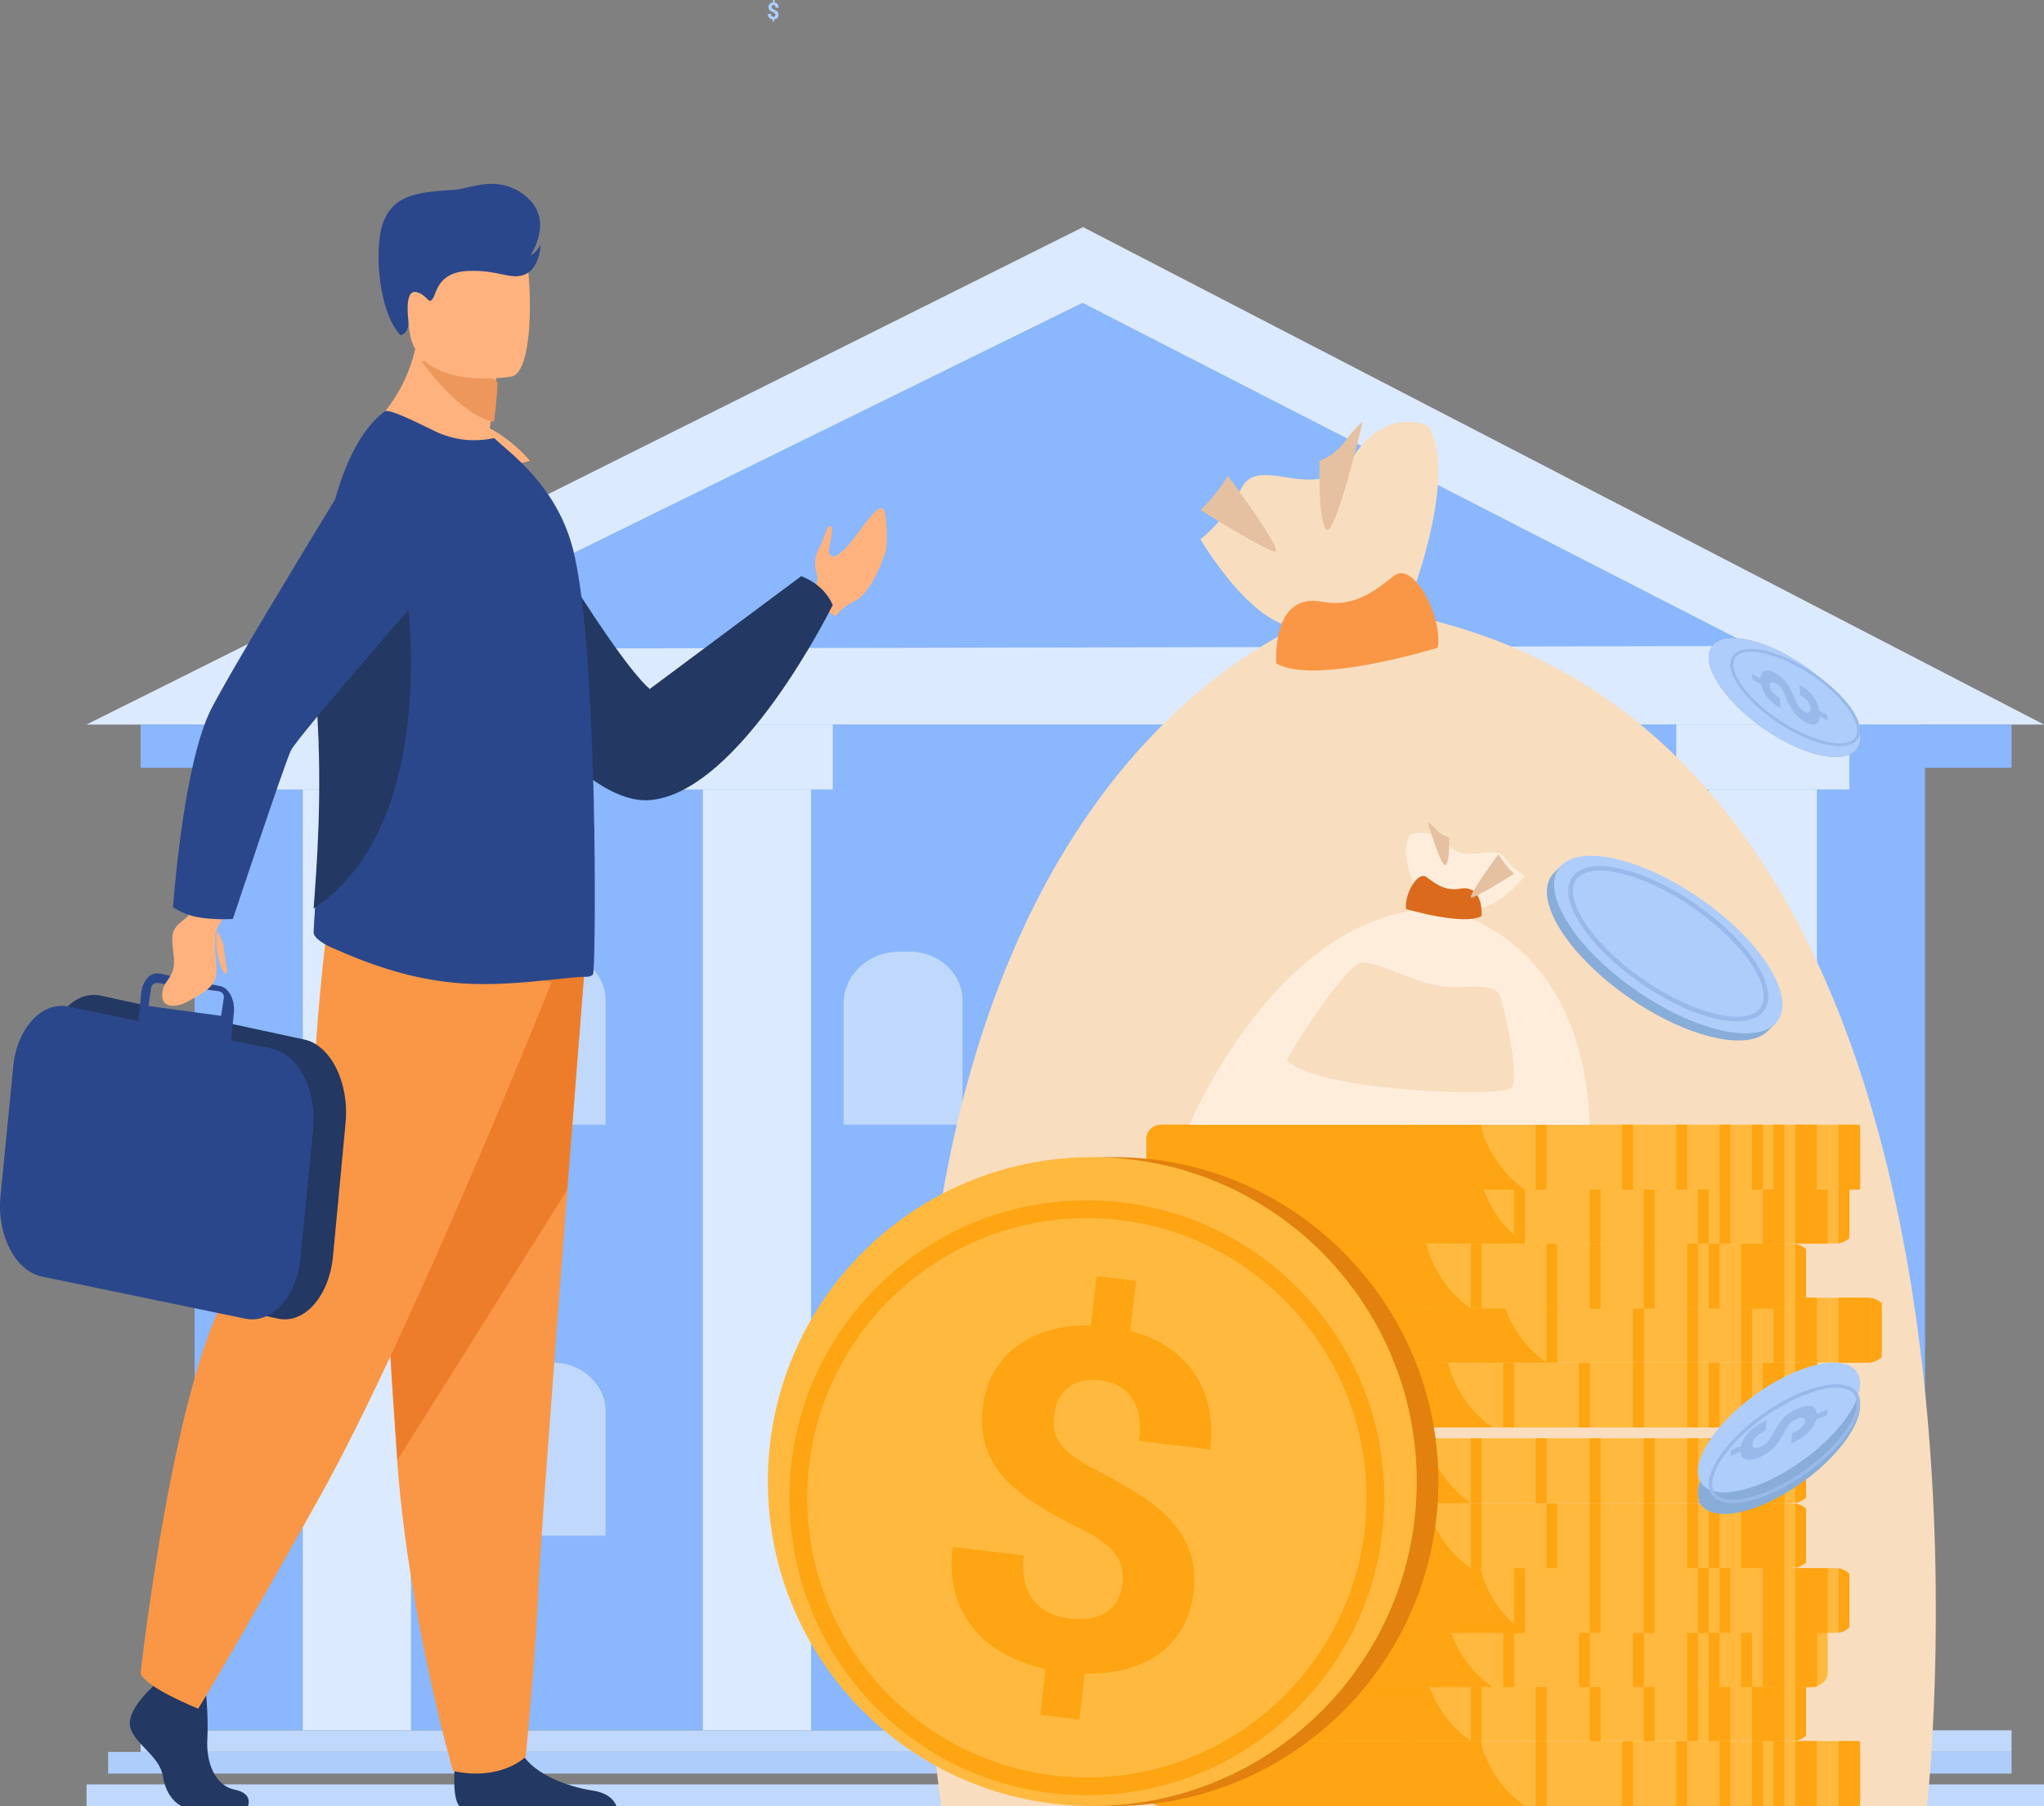 <?xml version="1.0" encoding="UTF-8"?>
<svg width="189px" height="167px" viewBox="0 0 189 167" version="1.1" xmlns="http://www.w3.org/2000/svg" xmlns:xlink="http://www.w3.org/1999/xlink">
    <rect x="0" y="0" width="189" height="167" fill="#808080" stroke="none"/>
    <title>ic_income</title>
    <g id="Screens" stroke="none" stroke-width="1" fill="none" fill-rule="evenodd">
        <g id="Rent-7" transform="translate(-866, -160)">
            <g id="Group-3" transform="translate(240, 120)">
                <g id="Group-10" transform="translate(307, 0)">
                    <g id="Group" transform="translate(318.295, 40)">
                        <polygon id="Fill-19" fill="#C0D8FB" points="13.705 162 186.705 162 186.705 160 13.705 160"></polygon>
                        <polygon id="Fill-20" fill="#AFCDFB" points="10.705 164 186.705 164 186.705 162 10.705 162"></polygon>
                        <polygon id="Fill-21" fill="#C0D8FB" points="8.705 167 189.705 167 189.705 165 8.705 165"></polygon>
                        <polygon id="Fill-22" fill="#8AB7FD" points="18.705 160 178.705 160 178.705 64 18.705 64"></polygon>
                        <polyline id="Fill-23" fill="#DCEAFF" points="189.705 67 8.705 67 100.851 21 189.705 67"></polyline>
                        <polyline id="Fill-24" fill="#8AB7FD" points="35.705 60 162.705 59.738 100.8 28 35.705 60"></polyline>
                        <polygon id="Fill-25" fill="#8AB7FD" points="13.705 71 186.705 71 186.705 67 13.705 67"></polygon>
                        <polygon id="Fill-26" fill="#DCEAFF" points="25.705 73 41.705 73 41.705 67 25.705 67"></polygon>
                        <polygon id="Fill-27" fill="#DCEAFF" points="28.705 160 38.705 160 38.705 73 28.705 73"></polygon>
                        <polygon id="Fill-28" fill="#DCEAFF" points="61.705 73 77.705 73 77.705 67 61.705 67"></polygon>
                        <polygon id="Fill-29" fill="#DCEAFF" points="65.705 160 75.705 160 75.705 73 65.705 73"></polygon>
                        <polygon id="Fill-30" fill="#DCEAFF" points="120.705 73 136.705 73 136.705 67 120.705 67"></polygon>
                        <polygon id="Fill-31" fill="#DCEAFF" points="123.705 160 133.705 160 133.705 73 123.705 73"></polygon>
                        <polygon id="Fill-32" fill="#DCEAFF" points="155.705 73 171.705 73 171.705 67 155.705 67"></polygon>
                        <polygon id="Fill-33" fill="#DCEAFF" points="158.705 160 168.705 160 168.705 73 158.705 73"></polygon>
                        <path d="M109.705,160 L85.705,160 L85.705,134.114 C85.705,127.976 90.745,123 96.962,123 L99.098,123 C104.956,123 109.705,127.688 109.705,133.471 L109.705,160" id="Fill-35" fill="#C0D8FB"></path>
                        <path d="M89.705,104 L78.705,104 L78.705,92.807 C78.705,90.152 81.015,88 83.865,88 L84.843,88 C87.528,88 89.705,90.027 89.705,92.529 L89.705,104" id="Fill-36" fill="#C0D8FB"></path>
                        <path d="M56.705,104 L45.705,104 L45.705,92.807 C45.705,90.152 48.015,88 50.865,88 L51.843,88 C54.528,88 56.705,90.027 56.705,92.529 L56.705,104" id="Fill-37" fill="#C0D8FB"></path>
                        <path d="M56.705,142 L45.705,142 L45.705,130.806 C45.705,128.152 48.015,126 50.865,126 L51.843,126 C54.528,126 56.705,128.027 56.705,130.529 L56.705,142" id="Fill-38" fill="#C0D8FB"></path>
                        <path d="M151.705,104 L140.705,104 L140.705,92.807 C140.705,90.152 143.014,88 145.864,88 L146.843,88 C149.529,88 151.705,90.027 151.705,92.529 L151.705,104" id="Fill-39" fill="#C0D8FB"></path>
                        <path d="M151.705,142 L140.705,142 L140.705,130.806 C140.705,128.152 143.014,126 145.864,126 L146.843,126 C149.529,126 151.705,128.027 151.705,130.529 L151.705,142" id="Fill-40" fill="#C0D8FB"></path>
                        <path d="M117.705,104 L106.705,104 L106.705,92.807 C106.705,90.152 109.015,88 111.865,88 L112.843,88 C115.529,88 117.705,90.027 117.705,92.529 L117.705,104" id="Fill-41" fill="#C0D8FB"></path>
                        <path d="M111.705,49.863 C111.705,49.863 116.388,57.886 120.681,57.998 C124.975,58.108 131.507,54.278 131.507,54.278 C131.507,54.278 135.449,43.587 132.775,39.404 C132.775,39.404 130.093,37.972 127.29,40.501 C126.809,40.938 126.32,41.486 125.839,42.193 C125.158,43.188 124.394,43.755 123.585,44.052 C120.521,45.186 116.885,42.518 115.525,45.093 C114.73,46.59 113.867,47.714 113.156,48.505 C112.316,49.417 111.705,49.863 111.705,49.863" id="Fill-230" fill="#F9DDBF"></path>
                        <path d="M178.888,167 C178.888,167 190.571,63.284 125.576,56 C125.576,56 75.141,68.151 87.719,167 L178.888,167" id="Fill-231" fill="#F9DDBF"></path>
                        <path d="M133.649,59.894 C133.649,59.894 122.241,63.42 118.722,61.347 C118.722,61.347 118.191,54.717 122.994,55.646 C126.282,56.283 128.424,54.086 129.684,53.194 C131.466,51.934 134.122,57.119 133.649,59.894" id="Fill-232" fill="#F99746"></path>
                        <path d="M123.362,48.966 C124.183,49.674 126.705,39 126.705,39 C126.187,39.443 125.661,40 125.144,40.716 C124.412,41.725 123.591,42.3 122.721,42.602 C122.713,42.913 122.564,48.279 123.362,48.966" id="Fill-233" fill="#E5C1A1"></path>
                        <path d="M111.705,47.16 C111.885,47.272 117.814,51 118.617,51 C119.436,51 114.247,44 114.247,44 C113.394,45.386 112.467,46.428 111.705,47.16" id="Fill-234" fill="#E5C1A1"></path>
                        <path d="M172.705,162.305 L172.705,165.693 C172.705,165.963 172.609,166.213 172.445,166.422 C172.271,166.642 172.022,166.814 171.73,166.912 C171.64,166.942 171.547,166.965 171.451,166.979 C171.363,166.992 171.274,167 171.182,167 L108.228,167 C107.416,167 106.748,166.448 106.707,165.761 C106.706,165.738 106.705,165.716 106.705,165.693 L106.705,162.305 C106.705,162.283 106.706,162.26 106.707,162.238 C106.748,161.551 107.416,161 108.228,161 L171.182,161 C171.274,161 171.363,161.006 171.451,161.021 C171.547,161.035 171.64,161.058 171.73,161.087 C172.022,161.185 172.271,161.356 172.445,161.576 C172.609,161.785 172.705,162.036 172.705,162.305" id="Fill-235" fill="#FFB93E"></path>
                        <path d="M141.705,167 L108.061,167 C107.339,167 106.743,166.448 106.707,165.761 C106.706,165.738 106.705,165.716 106.705,165.693 L106.705,162.305 C106.705,162.283 106.706,162.26 106.707,162.238 C106.743,161.551 107.339,161 108.061,161 L137.573,161 C138.045,162.766 139.143,165.208 141.705,167" id="Fill-236" fill="#FFA412"></path>
                        <polygon id="Fill-237" fill="#FFA412" points="164.705 167 165.705 167 165.705 161 164.705 161"></polygon>
                        <polygon id="Fill-238" fill="#FFA412" points="162.705 167 163.705 167 163.705 161 162.705 161"></polygon>
                        <polygon id="Fill-239" fill="#FFA412" points="159.705 167 160.705 167 160.705 161 159.705 161"></polygon>
                        <polygon id="Fill-240" fill="#FFA412" points="155.705 167 156.705 167 156.705 161 155.705 161"></polygon>
                        <polygon id="Fill-241" fill="#FFA412" points="150.705 167 151.705 167 151.705 161 150.705 161"></polygon>
                        <polygon id="Fill-242" fill="#FFA412" points="142.705 167 143.705 167 143.705 161 142.705 161"></polygon>
                        <polygon id="Fill-243" fill="#FFA412" points="136.705 167 137.705 167 137.705 161 136.705 161"></polygon>
                        <polygon id="Fill-244" fill="#FFA412" points="130.705 167 131.705 167 131.705 161 130.705 161"></polygon>
                        <polygon id="Fill-245" fill="#FFA412" points="166.705 167 167.705 167 167.705 161 166.705 161"></polygon>
                        <polygon id="Fill-246" fill="#FFA412" points="167.705 167 168.705 167 168.705 161 167.705 161"></polygon>
                        <polygon id="Fill-247" fill="#FFA412" points="170.705 167 171.705 167 171.705 161 170.705 161"></polygon>
                        <path d="M172.705,161.021 L172.705,166.979 C172.582,166.992 172.456,167 172.329,167 L171.705,167 L171.705,161 L172.329,161 C172.456,161 172.582,161.006 172.705,161.021" id="Fill-248" fill="#FFA412"></path>
                        <path d="M172.705,161.504 L172.705,166.496 C172.461,166.722 172.114,166.899 171.705,167 L171.705,161 C172.114,161.101 172.461,161.278 172.705,161.504" id="Fill-249" fill="#FFA412"></path>
                        <path d="M167.705,156.305 L167.705,159.693 C167.705,159.963 167.609,160.213 167.444,160.422 C167.269,160.642 167.021,160.814 166.728,160.912 C166.639,160.942 166.546,160.965 166.45,160.979 C166.362,160.992 166.272,161 166.181,161 L103.228,161 C102.416,161 101.748,160.448 101.707,159.761 C101.706,159.738 101.705,159.716 101.705,159.693 L101.705,156.305 C101.705,156.283 101.706,156.26 101.707,156.238 C101.748,155.551 102.416,155 103.228,155 L166.181,155 C166.222,155 166.263,155 166.302,155.003 C166.318,155.005 166.337,155.006 166.352,155.008 C166.371,155.01 166.39,155.011 166.409,155.014 L166.45,155.021 C166.546,155.035 166.639,155.058 166.728,155.087 L166.767,155.101 L166.807,155.116 C166.832,155.125 166.859,155.136 166.884,155.148 C166.898,155.154 166.912,155.161 166.926,155.169 L166.966,155.188 C166.991,155.201 167.014,155.214 167.038,155.226 C167.065,155.242 167.09,155.258 167.115,155.276 C167.135,155.289 167.156,155.303 167.175,155.318 L167.178,155.321 L167.217,155.35 C167.255,155.381 167.293,155.414 167.327,155.448 L167.357,155.478 L167.387,155.509 C167.406,155.531 167.425,155.554 167.444,155.576 C167.609,155.785 167.705,156.036 167.705,156.305" id="Fill-250" fill="#FFB93E"></path>
                        <path d="M136.705,161 L103.061,161 C102.338,161 101.744,160.448 101.707,159.761 C101.706,159.738 101.705,159.716 101.705,159.693 L101.705,156.305 C101.705,156.283 101.706,156.26 101.707,156.238 C101.744,155.551 102.338,155 103.061,155 L132.573,155 C132.587,155.048 132.599,155.098 132.613,155.148 C133.106,156.899 134.214,159.258 136.705,161" id="Fill-251" fill="#FFA412"></path>
                        <polygon id="Fill-252" fill="#FFA412" points="158.705 161 159.705 161 159.705 155 158.705 155"></polygon>
                        <polygon id="Fill-253" fill="#FFA412" points="156.705 161 157.705 161 157.705 155 156.705 155"></polygon>
                        <polygon id="Fill-254" fill="#FFA412" points="152.705 161 153.705 161 153.705 155 152.705 155"></polygon>
                        <polygon id="Fill-255" fill="#FFA412" points="147.705 161 148.705 161 148.705 155 147.705 155"></polygon>
                        <polygon id="Fill-256" fill="#FFA412" points="142.705 161 143.705 161 143.705 155 142.705 155"></polygon>
                        <polygon id="Fill-257" fill="#FFA412" points="136.705 161 137.705 161 137.705 155 136.705 155"></polygon>
                        <polygon id="Fill-258" fill="#FFA412" points="130.705 161 131.705 161 131.705 155 130.705 155"></polygon>
                        <polygon id="Fill-259" fill="#FFA412" points="123.705 161 124.705 161 124.705 155 123.705 155"></polygon>
                        <polygon id="Fill-260" fill="#FFA412" points="159.705 161 160.705 161 160.705 155 159.705 155"></polygon>
                        <polygon id="Fill-261" fill="#FFA412" points="162.705 161 163.705 161 163.705 155 162.705 155"></polygon>
                        <polygon id="Fill-262" fill="#FFA412" points="163.705 161 164.705 161 164.705 155 163.705 155"></polygon>
                        <path d="M165.705,155.021 L165.705,160.979 C165.582,160.994 165.456,161 165.329,161 L164.705,161 L164.705,155 L165.329,155 C165.456,155 165.582,155.008 165.705,155.021" id="Fill-263" fill="#FFA412"></path>
                        <path d="M167.705,155.504 L167.705,160.496 C167.461,160.722 167.114,160.899 166.705,161 L166.705,155 C167.114,155.101 167.461,155.278 167.705,155.504" id="Fill-264" fill="#FFA412"></path>
                        <path d="M169.705,151.305 L169.705,154.693 C169.705,154.964 169.609,155.215 169.444,155.424 C169.271,155.642 169.021,155.815 168.728,155.912 C168.64,155.942 168.546,155.965 168.45,155.979 C168.362,155.992 168.274,156 168.181,156 L105.228,156 C104.975,156 104.736,155.945 104.526,155.852 C104.08,155.652 103.762,155.268 103.711,154.82 C103.709,154.801 103.707,154.78 103.706,154.761 C103.706,154.738 103.705,154.716 103.705,154.693 L103.705,151.305 C103.705,151.283 103.706,151.26 103.706,151.238 C103.748,150.551 104.416,150 105.228,150 L168.181,150 C168.274,150 168.362,150.006 168.45,150.021 C168.546,150.035 168.64,150.058 168.728,150.088 C169.021,150.185 169.271,150.356 169.444,150.576 C169.609,150.785 169.705,151.036 169.705,151.305" id="Fill-265" fill="#FFB93E"></path>
                        <path d="M138.705,156 L105.061,156 C104.836,156 104.623,155.945 104.436,155.852 C104.039,155.652 103.756,155.268 103.711,154.82 C103.709,154.801 103.707,154.78 103.706,154.761 C103.706,154.738 103.705,154.716 103.705,154.693 L103.705,151.305 C103.705,151.283 103.706,151.26 103.706,151.238 C103.743,150.551 104.339,150 105.061,150 L134.574,150 C135.032,151.718 136.083,154.077 138.499,155.852 C138.567,155.902 138.636,155.95 138.705,156" id="Fill-266" fill="#FFA412"></path>
                        <polygon id="Fill-267" fill="#FFA412" points="161.705 156 162.705 156 162.705 150 161.705 150"></polygon>
                        <polygon id="Fill-268" fill="#FFA412" points="158.705 156 159.705 156 159.705 150 158.705 150"></polygon>
                        <polygon id="Fill-269" fill="#FFA412" points="156.705 156 157.705 156 157.705 150 156.705 150"></polygon>
                        <polygon id="Fill-270" fill="#FFA412" points="151.705 156 152.705 156 152.705 150 151.705 150"></polygon>
                        <polygon id="Fill-271" fill="#FFA412" points="146.705 156 147.705 156 147.705 150 146.705 150"></polygon>
                        <polygon id="Fill-272" fill="#FFA412" points="139.705 156 140.705 156 140.705 150 139.705 150"></polygon>
                        <polygon id="Fill-273" fill="#FFA412" points="132.705 156 133.705 156 133.705 150 132.705 150"></polygon>
                        <polygon id="Fill-274" fill="#FFA412" points="126.705 156 127.705 156 127.705 150 126.705 150"></polygon>
                        <polygon id="Fill-275" fill="#FFA412" points="163.705 156 164.705 156 164.705 150 163.705 150"></polygon>
                        <polygon id="Fill-276" fill="#FFA412" points="164.705 156 165.705 156 165.705 150 164.705 150"></polygon>
                        <polygon id="Fill-277" fill="#FFA412" points="166.705 156 167.705 156 167.705 150 166.705 150"></polygon>
                        <path d="M168.705,150.021 L168.705,155.979 C168.582,155.992 168.459,156 168.329,156 L167.705,156 L167.705,150 L168.329,150 C168.459,150 168.582,150.006 168.705,150.021" id="Fill-278" fill="#FFA412"></path>
                        <path d="M168.705,150.504 L168.705,155.496 C168.463,155.722 168.114,155.901 167.705,156 L167.705,150 C168.114,150.101 168.463,150.278 168.705,150.504" id="Fill-279" fill="#FFA412"></path>
                        <path d="M171.705,146.305 L171.705,149.693 C171.705,149.964 171.609,150.215 171.444,150.424 C171.269,150.642 171.021,150.815 170.728,150.912 C170.639,150.942 170.546,150.965 170.45,150.979 C170.362,150.992 170.274,151 170.181,151 L107.228,151 C106.416,151 105.748,150.448 105.707,149.761 C105.706,149.738 105.705,149.716 105.705,149.693 L105.705,146.305 C105.705,146.283 105.706,146.26 105.707,146.238 C105.744,145.602 106.32,145.083 107.048,145.01 C107.107,145.003 107.166,145 107.228,145 L170.181,145 C170.274,145 170.362,145.006 170.45,145.021 C170.546,145.035 170.639,145.058 170.728,145.088 C171.021,145.185 171.269,145.356 171.444,145.576 C171.609,145.785 171.705,146.036 171.705,146.305" id="Fill-280" fill="#FFB93E"></path>
                        <path d="M141.705,151 L108.061,151 C107.339,151 106.743,150.448 106.707,149.761 C106.706,149.738 106.705,149.716 106.705,149.693 L106.705,146.305 C106.705,146.283 106.706,146.26 106.707,146.238 C106.74,145.604 107.252,145.083 107.901,145.01 C107.953,145.003 108.007,145 108.061,145 L137.574,145 L137.576,145.01 C138.049,146.774 139.148,149.211 141.705,151" id="Fill-281" fill="#FFA412"></path>
                        <polygon id="Fill-282" fill="#FFA412" points="163.705 151 164.705 151 164.705 145 163.705 145"></polygon>
                        <polygon id="Fill-283" fill="#FFA412" points="159.705 151 160.705 151 160.705 145 159.705 145"></polygon>
                        <polygon id="Fill-284" fill="#FFA412" points="157.705 151 158.705 151 158.705 145 157.705 145"></polygon>
                        <polygon id="Fill-285" fill="#FFA412" points="152.705 151 153.705 151 153.705 145 152.705 145"></polygon>
                        <polygon id="Fill-286" fill="#FFA412" points="147.705 151 148.705 151 148.705 145 147.705 145"></polygon>
                        <polygon id="Fill-287" fill="#FFA412" points="140.705 151 141.705 151 141.705 145 140.705 145"></polygon>
                        <polygon id="Fill-288" fill="#FFA412" points="135.705 151 136.705 151 136.705 145 135.705 145"></polygon>
                        <polygon id="Fill-289" fill="#FFA412" points="128.705 151 129.705 151 129.705 145 128.705 145"></polygon>
                        <polygon id="Fill-290" fill="#FFA412" points="164.705 151 165.705 151 165.705 145 164.705 145"></polygon>
                        <polygon id="Fill-291" fill="#FFA412" points="166.705 151 167.705 151 167.705 145 166.705 145"></polygon>
                        <polygon id="Fill-292" fill="#FFA412" points="167.705 151 168.705 151 168.705 145 167.705 145"></polygon>
                        <path d="M169.705,145.021 L169.705,150.979 C169.582,150.994 169.459,151 169.329,151 L168.705,151 L168.705,145 L169.329,145 C169.459,145 169.582,145.006 169.705,145.021" id="Fill-293" fill="#FFA412"></path>
                        <path d="M171.705,145.504 L171.705,150.496 C171.461,150.722 171.114,150.899 170.705,151 L170.705,145 C171.114,145.101 171.461,145.278 171.705,145.504" id="Fill-294" fill="#FFA412"></path>
                        <path d="M167.705,140.305 L167.705,143.693 C167.705,143.963 167.609,144.213 167.444,144.422 C167.269,144.642 167.021,144.814 166.728,144.912 C166.639,144.942 166.546,144.965 166.45,144.979 C166.42,144.982 166.39,144.987 166.362,144.99 C166.346,144.992 166.329,144.994 166.311,144.994 C166.296,144.995 166.278,144.997 166.263,144.997 C166.234,144.998 166.208,145 166.181,145 L103.228,145 C102.416,145 101.748,144.448 101.707,143.761 C101.706,143.738 101.705,143.716 101.705,143.693 L101.705,140.305 C101.705,140.283 101.706,140.26 101.707,140.238 C101.707,140.219 101.709,140.201 101.711,140.183 C101.771,139.629 102.239,139.173 102.853,139.04 C102.868,139.035 102.883,139.034 102.899,139.031 C103.005,139.01 103.115,139 103.228,139 L166.181,139 C166.228,139 166.274,139.002 166.318,139.005 C166.338,139.006 166.359,139.008 166.377,139.01 L166.379,139.01 C166.403,139.013 166.426,139.016 166.45,139.021 C166.546,139.035 166.639,139.058 166.728,139.087 C167.021,139.185 167.269,139.356 167.444,139.576 C167.609,139.785 167.705,140.036 167.705,140.305" id="Fill-295" fill="#FFB93E"></path>
                        <path d="M136.705,145 L103.061,145 C102.339,145 101.743,144.448 101.707,143.761 C101.706,143.738 101.705,143.716 101.705,143.693 L101.705,140.305 C101.705,140.283 101.706,140.26 101.707,140.238 C101.707,140.219 101.709,140.201 101.711,140.183 C101.765,139.618 102.2,139.154 102.763,139.032 C102.782,139.027 102.802,139.022 102.821,139.021 C102.899,139.006 102.979,139 103.061,139 L132.574,139 L132.585,139.042 C133.062,140.801 134.16,143.215 136.692,144.99 L136.705,145" id="Fill-296" fill="#FFA412"></path>
                        <polygon id="Fill-297" fill="#FFA412" points="158.705 145 159.705 145 159.705 139 158.705 139"></polygon>
                        <polygon id="Fill-298" fill="#FFA412" points="156.705 145 157.705 145 157.705 139 156.705 139"></polygon>
                        <polygon id="Fill-299" fill="#FFA412" points="152.705 145 153.705 145 153.705 139 152.705 139"></polygon>
                        <polygon id="Fill-300" fill="#FFA412" points="147.705 145 148.705 145 148.705 139 147.705 139"></polygon>
                        <polygon id="Fill-301" fill="#FFA412" points="143.705 145 144.705 145 144.705 139 143.705 139"></polygon>
                        <polygon id="Fill-302" fill="#FFA412" points="136.705 145 137.705 145 137.705 139 136.705 139"></polygon>
                        <polygon id="Fill-303" fill="#FFA412" points="130.705 145 131.705 145 131.705 139 130.705 139"></polygon>
                        <polygon id="Fill-304" fill="#FFA412" points="123.705 145 124.705 145 124.705 139 123.705 139"></polygon>
                        <polygon id="Fill-305" fill="#FFA412" points="161.705 145 162.705 145 162.705 139 161.705 139"></polygon>
                        <polygon id="Fill-306" fill="#FFA412" points="162.705 145 163.705 145 163.705 139 162.705 139"></polygon>
                        <polygon id="Fill-307" fill="#FFA412" points="163.705 145 164.705 145 164.705 139 163.705 139"></polygon>
                        <path d="M165.705,139.021 L165.705,144.979 C165.582,144.994 165.459,145 165.329,145 L164.705,145 L164.705,139 L165.329,139 C165.459,139 165.582,139.008 165.705,139.021" id="Fill-308" fill="#FFA412"></path>
                        <path d="M167.705,139.504 L167.705,144.496 C167.461,144.722 167.114,144.899 166.705,145 L166.705,139 C167.114,139.101 167.461,139.278 167.705,139.504" id="Fill-309" fill="#FFA412"></path>
                        <path d="M167.705,134.305 L167.705,137.695 C167.705,137.964 167.609,138.215 167.444,138.424 C167.269,138.644 167.021,138.815 166.728,138.912 C166.659,138.936 166.585,138.955 166.511,138.968 L166.51,138.968 C166.489,138.973 166.47,138.976 166.45,138.979 C166.362,138.994 166.272,139 166.181,139 L103.228,139 C103.162,139 103.095,138.997 103.031,138.989 C103.006,138.986 102.981,138.982 102.956,138.979 C102.272,138.872 101.743,138.371 101.707,137.762 C101.706,137.74 101.705,137.717 101.705,137.695 L101.705,134.305 C101.705,134.283 101.706,134.262 101.707,134.239 C101.748,133.552 102.416,133 103.228,133 L166.181,133 C166.222,133 166.263,133.002 166.302,133.005 C166.318,133.006 166.337,133.008 166.352,133.008 C166.371,133.01 166.39,133.013 166.409,133.016 L166.45,133.021 C166.546,133.035 166.639,133.058 166.728,133.088 L166.767,133.101 L166.807,133.116 C166.832,133.127 166.859,133.138 166.884,133.148 C166.911,133.161 166.939,133.173 166.966,133.188 C166.991,133.201 167.014,133.214 167.038,133.228 C167.065,133.244 167.09,133.26 167.115,133.278 C167.135,133.291 167.156,133.303 167.175,133.318 L167.178,133.321 L167.217,133.352 C167.255,133.381 167.293,133.414 167.327,133.448 L167.357,133.478 L167.387,133.511 C167.406,133.531 167.425,133.554 167.444,133.576 C167.609,133.785 167.705,134.036 167.705,134.305" id="Fill-310" fill="#FFB93E"></path>
                        <path d="M136.705,139 L103.061,139 C103.034,139 103.008,139 102.982,138.998 C102.952,138.997 102.924,138.994 102.895,138.99 C102.248,138.913 101.74,138.395 101.707,137.762 C101.706,137.74 101.705,137.717 101.705,137.695 L101.705,134.305 C101.705,134.283 101.706,134.262 101.707,134.239 C101.744,133.552 102.338,133 103.061,133 L132.573,133 C132.587,133.05 132.599,133.098 132.613,133.148 C133.103,134.887 134.195,137.219 136.644,138.958 C136.664,138.973 136.684,138.986 136.705,139" id="Fill-311" fill="#FFA412"></path>
                        <polygon id="Fill-312" fill="#FFA412" points="158.705 139 159.705 139 159.705 133 158.705 133"></polygon>
                        <polygon id="Fill-313" fill="#FFA412" points="156.705 139 157.705 139 157.705 133 156.705 133"></polygon>
                        <polygon id="Fill-314" fill="#FFA412" points="152.705 139 153.705 139 153.705 133 152.705 133"></polygon>
                        <polygon id="Fill-315" fill="#FFA412" points="147.705 139 148.705 139 148.705 133 147.705 133"></polygon>
                        <polygon id="Fill-316" fill="#FFA412" points="142.705 139 143.705 139 143.705 133 142.705 133"></polygon>
                        <polygon id="Fill-317" fill="#FFA412" points="136.705 139 137.705 139 137.705 133 136.705 133"></polygon>
                        <polygon id="Fill-318" fill="#FFA412" points="130.705 139 131.705 139 131.705 133 130.705 133"></polygon>
                        <polygon id="Fill-319" fill="#FFA412" points="123.705 139 124.705 139 124.705 133 123.705 133"></polygon>
                        <polygon id="Fill-320" fill="#FFA412" points="159.705 139 160.705 139 160.705 133 159.705 133"></polygon>
                        <polygon id="Fill-321" fill="#FFA412" points="162.705 139 163.705 139 163.705 133 162.705 133"></polygon>
                        <polygon id="Fill-322" fill="#FFA412" points="163.705 139 164.705 139 164.705 133 163.705 133"></polygon>
                        <path d="M165.705,133.021 L165.705,138.979 C165.582,138.994 165.456,139 165.329,139 L164.705,139 L164.705,133 L165.329,133 C165.456,133 165.582,133.008 165.705,133.021" id="Fill-323" fill="#FFA412"></path>
                        <path d="M167.705,133.503 L167.705,138.497 C167.461,138.724 167.114,138.901 166.705,139 L166.705,133 C167.114,133.099 167.461,133.278 167.705,133.503" id="Fill-324" fill="#FFA412"></path>
                        <path d="M169.705,127.307 L169.705,130.695 C169.705,130.964 169.609,131.215 169.444,131.424 C169.271,131.644 169.021,131.815 168.728,131.912 C168.64,131.942 168.546,131.965 168.45,131.979 C168.362,131.994 168.274,132 168.181,132 L105.228,132 C104.975,132 104.736,131.947 104.526,131.852 C104.08,131.653 103.762,131.268 103.711,130.82 C103.709,130.801 103.707,130.781 103.706,130.762 C103.706,130.74 103.705,130.717 103.705,130.695 L103.705,127.307 C103.705,127.284 103.706,127.262 103.706,127.239 C103.748,126.552 104.416,126 105.228,126 L168.181,126 C168.274,126 168.362,126.008 168.45,126.021 C168.546,126.035 168.64,126.058 168.728,126.088 C169.021,126.185 169.271,126.358 169.444,126.576 C169.609,126.785 169.705,127.036 169.705,127.307" id="Fill-325" fill="#FFB93E"></path>
                        <path d="M138.705,132 L105.061,132 C104.836,132 104.623,131.947 104.436,131.852 C104.039,131.653 103.756,131.268 103.711,130.82 C103.709,130.801 103.707,130.781 103.706,130.762 C103.706,130.74 103.705,130.717 103.705,130.695 L103.705,127.307 C103.705,127.284 103.706,127.262 103.706,127.239 C103.743,126.552 104.339,126 105.061,126 L134.574,126 C135.032,127.718 136.083,130.077 138.499,131.852 C138.567,131.902 138.636,131.952 138.705,132" id="Fill-326" fill="#FFA412"></path>
                        <polygon id="Fill-327" fill="#FFA412" points="161.705 132 162.705 132 162.705 126 161.705 126"></polygon>
                        <polygon id="Fill-328" fill="#FFA412" points="158.705 132 159.705 132 159.705 126 158.705 126"></polygon>
                        <polygon id="Fill-329" fill="#FFA412" points="156.705 132 157.705 132 157.705 126 156.705 126"></polygon>
                        <polygon id="Fill-330" fill="#FFA412" points="151.705 132 152.705 132 152.705 126 151.705 126"></polygon>
                        <polygon id="Fill-331" fill="#FFA412" points="146.705 132 147.705 132 147.705 126 146.705 126"></polygon>
                        <polygon id="Fill-332" fill="#FFA412" points="139.705 132 140.705 132 140.705 126 139.705 126"></polygon>
                        <polygon id="Fill-333" fill="#FFA412" points="132.705 132 133.705 132 133.705 126 132.705 126"></polygon>
                        <polygon id="Fill-334" fill="#FFA412" points="126.705 132 127.705 132 127.705 126 126.705 126"></polygon>
                        <polygon id="Fill-335" fill="#FFA412" points="163.705 132 164.705 132 164.705 126 163.705 126"></polygon>
                        <polygon id="Fill-336" fill="#FFA412" points="164.705 132 165.705 132 165.705 126 164.705 126"></polygon>
                        <polygon id="Fill-337" fill="#FFA412" points="166.705 132 167.705 132 167.705 126 166.705 126"></polygon>
                        <path d="M168.705,126.021 L168.705,131.979 C168.582,131.994 168.459,132 168.329,132 L167.705,132 L167.705,126 L168.329,126 C168.459,126 168.582,126.008 168.705,126.021" id="Fill-338" fill="#FFA412"></path>
                        <path d="M168.705,126.505 L168.705,131.497 C168.463,131.724 168.114,131.901 167.705,132 L167.705,126 C168.114,126.099 168.463,126.278 168.705,126.505" id="Fill-339" fill="#FFA412"></path>
                        <path d="M174.705,121.307 L174.705,124.695 C174.705,124.964 174.609,125.215 174.444,125.424 C174.271,125.644 174.021,125.815 173.728,125.912 C173.64,125.942 173.546,125.965 173.45,125.979 C173.363,125.994 173.274,126 173.181,126 L110.228,126 C109.416,126 108.748,125.449 108.707,124.762 C108.706,124.74 108.705,124.717 108.705,124.695 L108.705,121.307 C108.705,121.284 108.706,121.262 108.707,121.239 C108.744,120.604 109.32,120.083 110.048,120.01 C110.107,120.003 110.167,120 110.228,120 L173.181,120 C173.274,120 173.363,120.008 173.45,120.021 C173.546,120.035 173.64,120.058 173.728,120.088 C174.021,120.185 174.271,120.358 174.444,120.578 C174.609,120.785 174.705,121.036 174.705,121.307" id="Fill-340" fill="#FFB93E"></path>
                        <path d="M143.705,126 L110.061,126 C109.339,126 108.744,125.449 108.707,124.762 C108.706,124.74 108.705,124.717 108.705,124.695 L108.705,121.307 C108.705,121.284 108.706,121.262 108.707,121.239 C108.74,120.604 109.252,120.083 109.901,120.01 C109.953,120.003 110.007,120 110.061,120 L139.574,120 L139.576,120.01 C140.049,121.776 141.148,124.213 143.705,126" id="Fill-341" fill="#FFA412"></path>
                        <polygon id="Fill-342" fill="#FFA412" points="166.705 126 167.705 126 167.705 120 166.705 120"></polygon>
                        <polygon id="Fill-343" fill="#FFA412" points="164.705 126 165.705 126 165.705 120 164.705 120"></polygon>
                        <polygon id="Fill-344" fill="#FFA412" points="161.705 126 162.705 126 162.705 120 161.705 120"></polygon>
                        <polygon id="Fill-345" fill="#FFA412" points="156.705 126 157.705 126 157.705 120 156.705 120"></polygon>
                        <polygon id="Fill-346" fill="#FFA412" points="151.705 126 152.705 126 152.705 120 151.705 120"></polygon>
                        <polygon id="Fill-347" fill="#FFA412" points="143.705 126 144.705 126 144.705 120 143.705 120"></polygon>
                        <polygon id="Fill-348" fill="#FFA412" points="137.705 126 138.705 126 138.705 120 137.705 120"></polygon>
                        <polygon id="Fill-349" fill="#FFA412" points="132.705 126 133.705 126 133.705 120 132.705 120"></polygon>
                        <polygon id="Fill-350" fill="#FFA412" points="167.705 126 168.705 126 168.705 120 167.705 120"></polygon>
                        <polygon id="Fill-351" fill="#FFA412" points="170.705 126 171.705 126 171.705 120 170.705 120"></polygon>
                        <polygon id="Fill-352" fill="#FFA412" points="171.705 126 172.705 126 172.705 120 171.705 120"></polygon>
                        <path d="M173.705,120.021 L173.705,125.979 C173.584,125.994 173.459,126 173.331,126 L172.705,126 L172.705,120 L173.331,120 C173.459,120 173.584,120.008 173.705,120.021" id="Fill-353" fill="#FFA412"></path>
                        <path d="M174.705,120.503 L174.705,125.497 C174.462,125.724 174.112,125.901 173.705,126 L173.705,120 C174.112,120.099 174.462,120.278 174.705,120.503" id="Fill-354" fill="#FFA412"></path>
                        <path d="M167.705,116.305 L167.705,119.695 C167.705,119.964 167.609,120.215 167.444,120.424 C167.269,120.644 167.021,120.815 166.728,120.912 C166.639,120.942 166.546,120.965 166.45,120.979 C166.42,120.984 166.39,120.987 166.362,120.99 C166.338,120.994 166.315,120.995 166.291,120.997 L166.255,120.998 C166.231,121 166.206,121 166.181,121 L103.228,121 C102.416,121 101.748,120.449 101.707,119.762 C101.706,119.74 101.705,119.717 101.705,119.695 L101.705,116.305 C101.705,116.283 101.706,116.262 101.707,116.239 C101.748,115.552 102.416,115 103.228,115 L166.181,115 C166.208,115 166.234,115.002 166.263,115.002 C166.326,115.005 166.388,115.011 166.45,115.021 C166.546,115.035 166.639,115.058 166.728,115.088 C166.774,115.103 166.818,115.12 166.86,115.138 C166.887,115.151 166.914,115.162 166.939,115.175 L166.947,115.18 C166.973,115.193 166.999,115.206 167.024,115.22 L167.036,115.228 C167.06,115.241 167.084,115.255 167.104,115.27 C167.159,115.305 167.209,115.342 167.257,115.384 C167.271,115.395 167.286,115.409 167.299,115.422 L167.307,115.429 L167.334,115.453 L167.338,115.459 C167.353,115.474 167.368,115.49 167.382,115.506 C167.404,115.53 167.423,115.552 167.444,115.576 C167.609,115.785 167.705,116.036 167.705,116.305" id="Fill-355" fill="#FFB93E"></path>
                        <path d="M136.705,121 L103.061,121 C102.339,121 101.743,120.449 101.707,119.762 C101.706,119.74 101.705,119.717 101.705,119.695 L101.705,116.305 C101.705,116.283 101.706,116.262 101.707,116.239 C101.743,115.552 102.339,115 103.061,115 L132.574,115 C132.585,115.045 132.598,115.092 132.612,115.138 C133.101,116.89 134.206,119.247 136.692,120.99 L136.705,121" id="Fill-356" fill="#FFA412"></path>
                        <polygon id="Fill-357" fill="#FFA412" points="158.705 121 159.705 121 159.705 115 158.705 115"></polygon>
                        <polygon id="Fill-358" fill="#FFA412" points="156.705 121 157.705 121 157.705 115 156.705 115"></polygon>
                        <polygon id="Fill-359" fill="#FFA412" points="152.705 121 153.705 121 153.705 115 152.705 115"></polygon>
                        <polygon id="Fill-360" fill="#FFA412" points="147.705 121 148.705 121 148.705 115 147.705 115"></polygon>
                        <polygon id="Fill-361" fill="#FFA412" points="143.705 121 144.705 121 144.705 115 143.705 115"></polygon>
                        <polygon id="Fill-362" fill="#FFA412" points="136.705 121 137.705 121 137.705 115 136.705 115"></polygon>
                        <polygon id="Fill-363" fill="#FFA412" points="130.705 121 131.705 121 131.705 115 130.705 115"></polygon>
                        <polygon id="Fill-364" fill="#FFA412" points="123.705 121 124.705 121 124.705 115 123.705 115"></polygon>
                        <polygon id="Fill-365" fill="#FFA412" points="161.705 121 162.705 121 162.705 115 161.705 115"></polygon>
                        <polygon id="Fill-366" fill="#FFA412" points="162.705 121 163.705 121 163.705 115 162.705 115"></polygon>
                        <polygon id="Fill-367" fill="#FFA412" points="163.705 121 164.705 121 164.705 115 163.705 115"></polygon>
                        <path d="M165.705,115.021 L165.705,120.979 C165.582,120.994 165.459,121 165.329,121 L164.705,121 L164.705,115 L165.329,115 C165.459,115 165.582,115.008 165.705,115.021" id="Fill-368" fill="#FFA412"></path>
                        <path d="M167.705,115.503 L167.705,120.497 C167.461,120.724 167.114,120.901 166.705,121 L166.705,115 C167.114,115.099 167.461,115.278 167.705,115.503" id="Fill-369" fill="#FFA412"></path>
                        <path d="M171.705,110.307 L171.705,113.695 C171.705,113.964 171.609,114.215 171.444,114.424 C171.269,114.644 171.021,114.815 170.728,114.913 C170.639,114.942 170.546,114.965 170.45,114.979 C170.362,114.994 170.274,115 170.181,115 L107.228,115 C106.984,115 106.752,114.95 106.548,114.862 C106.089,114.664 105.76,114.273 105.711,113.815 C105.709,113.797 105.707,113.78 105.707,113.762 C105.706,113.74 105.705,113.717 105.705,113.695 L105.705,110.307 C105.705,110.284 105.706,110.262 105.707,110.239 C105.744,109.604 106.32,109.085 107.048,109.01 C107.107,109.003 107.166,109 107.228,109 L170.181,109 C170.274,109 170.362,109.008 170.45,109.021 C170.546,109.035 170.639,109.058 170.728,109.088 C171.021,109.186 171.269,109.358 171.444,109.578 C171.609,109.787 171.705,110.037 171.705,110.307" id="Fill-370" fill="#FFB93E"></path>
                        <path d="M141.705,115 L108.061,115 C107.844,115 107.638,114.95 107.456,114.862 C107.047,114.664 106.755,114.273 106.711,113.815 C106.709,113.797 106.707,113.78 106.707,113.762 C106.706,113.74 106.705,113.717 106.705,113.695 L106.705,110.307 C106.705,110.284 106.706,110.262 106.707,110.239 C106.74,109.604 107.252,109.085 107.901,109.01 C107.953,109.003 108.007,109 108.061,109 L137.574,109 L137.576,109.01 C138.037,110.731 139.093,113.088 141.512,114.862 C141.575,114.908 141.639,114.955 141.705,115" id="Fill-371" fill="#FFA412"></path>
                        <polygon id="Fill-372" fill="#FFA412" points="163.705 115 164.705 115 164.705 109 163.705 109"></polygon>
                        <polygon id="Fill-373" fill="#FFA412" points="159.705 115 160.705 115 160.705 109 159.705 109"></polygon>
                        <polygon id="Fill-374" fill="#FFA412" points="157.705 115 158.705 115 158.705 109 157.705 109"></polygon>
                        <polygon id="Fill-375" fill="#FFA412" points="152.705 115 153.705 115 153.705 109 152.705 109"></polygon>
                        <polygon id="Fill-376" fill="#FFA412" points="147.705 115 148.705 115 148.705 109 147.705 109"></polygon>
                        <polygon id="Fill-377" fill="#FFA412" points="140.705 115 141.705 115 141.705 109 140.705 109"></polygon>
                        <polygon id="Fill-378" fill="#FFA412" points="135.705 115 136.705 115 136.705 109 135.705 109"></polygon>
                        <polygon id="Fill-379" fill="#FFA412" points="128.705 115 129.705 115 129.705 109 128.705 109"></polygon>
                        <polygon id="Fill-380" fill="#FFA412" points="164.705 115 165.705 115 165.705 109 164.705 109"></polygon>
                        <polygon id="Fill-381" fill="#FFA412" points="166.705 115 167.705 115 167.705 109 166.705 109"></polygon>
                        <polygon id="Fill-382" fill="#FFA412" points="167.705 115 168.705 115 168.705 109 167.705 109"></polygon>
                        <path d="M169.705,109.021 L169.705,114.979 C169.582,114.994 169.459,115 169.329,115 L168.705,115 L168.705,109 L169.329,109 C169.459,109 169.582,109.008 169.705,109.021" id="Fill-383" fill="#FFA412"></path>
                        <path d="M171.705,109.503 L171.705,114.497 C171.461,114.724 171.114,114.901 170.705,115 L170.705,109 C171.114,109.099 171.461,109.278 171.705,109.503" id="Fill-384" fill="#FFA412"></path>
                        <path d="M172.705,105.307 L172.705,108.695 C172.705,108.964 172.609,109.215 172.445,109.424 C172.271,109.644 172.022,109.815 171.73,109.912 C171.64,109.942 171.547,109.965 171.451,109.979 C171.421,109.984 171.392,109.989 171.363,109.99 C171.346,109.992 171.33,109.994 171.313,109.995 C171.297,109.997 171.28,109.997 171.263,109.998 C171.236,110 171.209,110 171.182,110 L108.228,110 C107.416,110 106.748,109.449 106.707,108.762 C106.706,108.74 106.705,108.717 106.705,108.695 L106.705,105.307 C106.705,105.284 106.706,105.262 106.707,105.239 C106.748,104.552 107.416,104 108.228,104 L171.182,104 C171.274,104 171.363,104.008 171.451,104.021 C171.547,104.035 171.64,104.058 171.73,104.088 C172.022,104.185 172.271,104.358 172.445,104.578 C172.609,104.785 172.705,105.036 172.705,105.307" id="Fill-385" fill="#FFB93E"></path>
                        <path d="M141.705,110 L108.061,110 C107.339,110 106.743,109.449 106.707,108.762 C106.706,108.74 106.705,108.717 106.705,108.695 L106.705,105.307 C106.705,105.284 106.706,105.262 106.707,105.239 C106.743,104.552 107.339,104 108.061,104 L137.573,104 C138.043,105.765 139.138,108.2 141.691,109.99 L141.705,110" id="Fill-386" fill="#FFA412"></path>
                        <polygon id="Fill-387" fill="#FFA412" points="164.705 110 165.705 110 165.705 104 164.705 104"></polygon>
                        <polygon id="Fill-388" fill="#FFA412" points="162.705 110 163.705 110 163.705 104 162.705 104"></polygon>
                        <polygon id="Fill-389" fill="#FFA412" points="159.705 110 160.705 110 160.705 104 159.705 104"></polygon>
                        <polygon id="Fill-390" fill="#FFA412" points="155.705 110 156.705 110 156.705 104 155.705 104"></polygon>
                        <polygon id="Fill-391" fill="#FFA412" points="150.705 110 151.705 110 151.705 104 150.705 104"></polygon>
                        <polygon id="Fill-392" fill="#FFA412" points="142.705 110 143.705 110 143.705 104 142.705 104"></polygon>
                        <polygon id="Fill-393" fill="#FFA412" points="136.705 110 137.705 110 137.705 104 136.705 104"></polygon>
                        <polygon id="Fill-394" fill="#FFA412" points="130.705 110 131.705 110 131.705 104 130.705 104"></polygon>
                        <polygon id="Fill-395" fill="#FFA412" points="166.705 110 167.705 110 167.705 104 166.705 104"></polygon>
                        <polygon id="Fill-396" fill="#FFA412" points="167.705 110 168.705 110 168.705 104 167.705 104"></polygon>
                        <polygon id="Fill-397" fill="#FFA412" points="170.705 110 171.705 110 171.705 104 170.705 104"></polygon>
                        <path d="M172.705,104.021 L172.705,109.979 C172.582,109.994 172.456,110 172.329,110 L171.705,110 L171.705,104 L172.329,104 C172.456,104 172.582,104.008 172.705,104.021" id="Fill-398" fill="#FFA412"></path>
                        <path d="M172.705,104.503 L172.705,109.497 C172.461,109.724 172.114,109.901 171.705,110 L171.705,104 C172.114,104.099 172.461,104.278 172.705,104.503" id="Fill-399" fill="#FFA412"></path>
                        <path d="M73.705,136.999 C73.705,120.432 87.136,107 103.705,107 C120.274,107 133.705,120.432 133.705,136.999 C133.705,153.568 120.274,167 103.705,167 C87.136,167 73.705,153.568 73.705,136.999" id="Fill-400" fill="#E2810E"></path>
                        <path d="M71.705,136.999 C71.705,120.432 85.136,107 101.704,107 C118.273,107 131.705,120.432 131.705,136.999 C131.705,153.568 118.273,167 101.704,167 C85.136,167 71.705,153.568 71.705,136.999" id="Fill-401" fill="#FFB93E"></path>
                        <path d="M101.205,112.64 C86.946,112.64 75.345,124.241 75.345,138.499 C75.345,152.759 86.946,164.36 101.205,164.36 C115.465,164.36 127.064,152.759 127.064,138.499 C127.064,124.241 115.465,112.64 101.205,112.64 Z M101.205,166 C93.86,166 86.954,163.139 81.76,157.945 C76.565,152.751 73.705,145.845 73.705,138.499 C73.705,131.154 76.565,124.249 81.76,119.055 C86.954,113.861 93.86,111 101.205,111 C108.551,111 115.457,113.861 120.651,119.055 C125.844,124.249 128.705,131.154 128.705,138.499 C128.705,145.845 125.844,152.751 120.651,157.945 C115.457,163.139 108.551,166 101.205,166 L101.205,166 Z" id="Fill-402" fill="#FFA412"></path>
                        <path d="M104.483,146.526 C104.553,145.927 104.531,145.391 104.418,144.916 C104.305,144.44 104.08,143.995 103.745,143.579 C103.409,143.163 102.961,142.763 102.4,142.378 C101.838,141.992 101.143,141.599 100.314,141.195 C98.891,140.492 97.607,139.777 96.463,139.055 C95.318,138.334 94.359,137.543 93.584,136.684 C92.808,135.827 92.242,134.864 91.883,133.795 C91.524,132.727 91.427,131.495 91.59,130.1 C91.732,128.889 92.074,127.812 92.615,126.865 C93.156,125.92 93.864,125.125 94.739,124.479 C95.613,123.832 96.627,123.345 97.78,123.013 C98.932,122.682 100.198,122.535 101.577,122.57 L102.113,118 L105.749,118.437 L105.206,123.071 C106.488,123.399 107.629,123.89 108.628,124.543 C109.627,125.197 110.448,125.989 111.092,126.918 C111.736,127.848 112.191,128.91 112.458,130.103 C112.725,131.298 112.775,132.607 112.609,134.03 L106.041,133.242 C106.241,131.533 106.016,130.21 105.365,129.273 C104.715,128.337 103.761,127.792 102.503,127.641 C101.821,127.56 101.223,127.585 100.708,127.718 C100.193,127.851 99.757,128.067 99.399,128.363 C99.042,128.659 98.761,129.025 98.556,129.463 C98.351,129.9 98.218,130.383 98.156,130.909 C98.094,131.436 98.114,131.922 98.215,132.367 C98.316,132.813 98.531,133.239 98.86,133.647 C99.189,134.054 99.641,134.456 100.217,134.85 C100.793,135.243 101.516,135.665 102.385,136.116 C103.789,136.849 105.06,137.579 106.196,138.306 C107.332,139.036 108.287,139.833 109.061,140.698 C109.835,141.563 110.402,142.53 110.76,143.598 C111.119,144.667 111.217,145.891 111.055,147.271 C110.908,148.524 110.561,149.624 110.012,150.568 C109.463,151.513 108.752,152.301 107.879,152.932 C107.006,153.564 105.987,154.035 104.822,154.342 C103.657,154.649 102.384,154.785 101.006,154.75 L100.507,159 L96.894,158.566 L97.39,154.337 C96.147,154.059 94.964,153.635 93.84,153.067 C92.716,152.499 91.747,151.758 90.932,150.845 C90.117,149.931 89.509,148.829 89.107,147.538 C88.705,146.249 88.604,144.75 88.805,143.042 L95.373,143.83 C95.254,144.841 95.295,145.702 95.496,146.41 C95.697,147.121 96.009,147.708 96.431,148.169 C96.853,148.631 97.353,148.98 97.933,149.216 C98.512,149.451 99.112,149.607 99.734,149.68 C100.446,149.767 101.081,149.749 101.641,149.629 C102.201,149.507 102.681,149.306 103.084,149.021 C103.486,148.738 103.804,148.383 104.038,147.956 C104.273,147.529 104.421,147.054 104.483,146.526" id="Fill-403" fill="#FFA412"></path>
                        <path d="M141.705,81.002 C141.705,81.002 139.363,83.957 137.217,83.999 C135.07,84.04 131.805,82.629 131.805,82.629 C131.805,82.629 129.833,78.69 131.17,77.149 C131.17,77.149 132.511,76.621 133.913,77.553 C134.153,77.714 134.397,77.915 134.639,78.176 C134.979,78.543 135.36,78.751 135.765,78.861 C137.296,79.279 139.116,78.296 139.795,79.245 C140.193,79.796 140.623,80.211 140.979,80.502 C141.399,80.837 141.705,81.002 141.705,81.002" id="Fill-432" fill="#FFEDDC"></path>
                        <path d="M110.705,104 C110.705,104 118.829,84.374 133.455,84 C133.455,84 146.955,85.494 147.705,104 L110.705,104" id="Fill-433" fill="#FFEDDC"></path>
                        <path d="M130.731,84.064 C130.731,84.064 136.054,85.631 137.697,84.71 C137.697,84.71 137.944,81.763 135.703,82.176 C134.169,82.459 133.17,81.482 132.582,81.087 C131.749,80.525 130.509,82.831 130.731,84.064" id="Fill-434" fill="#DB6A1D"></path>
                        <path d="M134.377,79.987 C133.966,80.269 132.705,76 132.705,76 C132.963,76.178 133.225,76.399 133.486,76.686 C133.851,77.09 134.261,77.32 134.696,77.44 C134.701,77.565 134.775,79.711 134.377,79.987" id="Fill-435" fill="#E5C1A1"></path>
                        <path d="M140.705,80.806 C140.601,80.869 137.213,83 136.755,83 C136.287,83 139.252,79 139.252,79 C139.74,79.791 140.268,80.388 140.705,80.806" id="Fill-436" fill="#E5C1A1"></path>
                        <path d="M119.707,98.076 C119.565,97.944 125.121,89.066 126.651,89.002 C128.181,88.935 131.62,90.945 134.108,91.205 C136.598,91.465 139.011,90.685 139.481,92.307 C139.953,93.928 141.247,99.674 140.453,100.594 C139.658,101.513 122.762,100.953 119.707,98.076" id="Fill-437" fill="#F9DDBF"></path>
                        <path d="M158.864,60.011 C158.918,59.896 158.983,59.793 159.06,59.699 L159.06,59.697 C159.118,59.628 159.181,59.564 159.25,59.503 L159.537,59.211 L159.613,59.266 C161.082,58.544 164.115,59.31 167.184,61.324 C170.893,63.76 173.274,67.11 172.587,68.892 L172.693,68.97 L172.28,69.384 C172.26,69.404 172.239,69.424 172.219,69.444 L172.208,69.456 L172.202,69.458 C172.098,69.554 171.979,69.637 171.847,69.708 L171.845,69.709 C170.394,70.472 167.329,69.713 164.226,67.675 C160.447,65.196 158.048,61.765 158.864,60.011" id="Fill-480" fill="#88ADD8"></path>
                        <path d="M167.185,61.323 C163.406,58.844 159.682,58.257 158.865,60.01 C158.047,61.764 160.448,65.197 164.227,67.677 C168.004,70.156 171.729,70.743 172.545,68.99 C173.363,67.236 170.962,63.805 167.185,61.323" id="Fill-481" fill="#AFCDFB"></path>
                        <path d="M161.861,60.349 C161.48,60.455 161.217,60.653 161.082,60.937 C160.795,61.537 161.102,62.508 161.925,63.598 C162.78,64.731 164.088,65.883 165.61,66.84 C167.505,68.035 169.476,68.738 170.817,68.738 C171.088,68.738 171.333,68.709 171.547,68.651 C171.93,68.545 172.191,68.346 172.327,68.063 C172.613,67.461 172.306,66.492 171.484,65.402 C170.63,64.268 169.32,63.116 167.799,62.158 C165.903,60.965 163.934,60.261 162.593,60.261 C162.321,60.261 162.075,60.291 161.861,60.349 Z M165.461,67.06 C163.912,66.085 162.58,64.909 161.705,63.751 C160.811,62.566 160.502,61.528 160.836,60.828 C161.005,60.472 161.325,60.226 161.787,60.1 C163.151,59.72 165.569,60.444 167.947,61.94 C169.496,62.915 170.83,64.091 171.703,65.249 C172.599,66.434 172.908,67.472 172.574,68.172 C172.403,68.528 172.082,68.772 171.622,68.9 C171.381,68.967 171.108,69 170.809,69 C169.405,69 167.42,68.292 165.461,67.06 L165.461,67.06 Z" id="Fill-482" fill="#98B9EA"></path>
                        <path d="M167.791,65.892 C167.866,65.907 167.929,65.905 167.981,65.883 C168.033,65.86 168.072,65.819 168.098,65.757 C168.124,65.696 168.133,65.613 168.124,65.509 C168.117,65.417 168.096,65.32 168.062,65.215 C168.027,65.112 167.972,65.005 167.897,64.899 C167.823,64.79 167.726,64.684 167.606,64.579 C167.488,64.472 167.34,64.371 167.168,64.274 L167.094,63.309 C167.386,63.472 167.642,63.651 167.857,63.849 C168.074,64.046 168.255,64.25 168.403,64.461 C168.552,64.671 168.669,64.882 168.756,65.097 C168.841,65.31 168.903,65.514 168.939,65.712 L169.665,66.117 L169.705,66.648 L168.976,66.242 C168.97,66.429 168.934,66.584 168.871,66.706 C168.809,66.827 168.719,66.911 168.604,66.958 C168.487,67.005 168.347,67.012 168.18,66.981 C168.015,66.949 167.825,66.874 167.609,66.754 C167.373,66.622 167.165,66.474 166.986,66.305 C166.808,66.139 166.648,65.956 166.508,65.757 C166.368,65.557 166.241,65.34 166.127,65.108 C166.014,64.875 165.901,64.624 165.789,64.355 C165.72,64.188 165.655,64.046 165.593,63.924 C165.531,63.803 165.468,63.698 165.401,63.61 C165.335,63.52 165.264,63.444 165.189,63.382 C165.113,63.318 165.031,63.26 164.941,63.212 C164.851,63.161 164.768,63.126 164.691,63.103 C164.615,63.083 164.55,63.079 164.495,63.094 C164.442,63.109 164.401,63.144 164.374,63.197 C164.346,63.251 164.337,63.329 164.344,63.429 C164.358,63.614 164.442,63.803 164.595,63.994 C164.749,64.184 164.973,64.362 165.265,64.525 L165.339,65.49 C165.096,65.353 164.873,65.202 164.672,65.034 C164.471,64.865 164.294,64.686 164.142,64.497 C163.99,64.308 163.862,64.109 163.76,63.904 C163.658,63.698 163.584,63.49 163.54,63.283 L162.746,62.839 L162.705,62.306 L163.488,62.742 C163.496,62.553 163.533,62.4 163.599,62.284 C163.667,62.166 163.759,62.084 163.877,62.039 C163.995,61.994 164.138,61.988 164.303,62.02 C164.47,62.054 164.656,62.127 164.864,62.243 C165.103,62.376 165.311,62.527 165.49,62.694 C165.67,62.86 165.828,63.041 165.966,63.242 C166.107,63.44 166.232,63.657 166.344,63.891 C166.456,64.123 166.567,64.373 166.673,64.643 C166.734,64.798 166.796,64.934 166.855,65.052 C166.915,65.17 166.98,65.275 167.048,65.366 C167.116,65.456 167.19,65.537 167.27,65.604 C167.349,65.673 167.441,65.735 167.543,65.793 C167.634,65.843 167.715,65.875 167.791,65.892" id="Fill-483" fill="#98B9EA"></path>
                        <g id="Group-499" transform="translate(143.705, 79)">
                            <path d="M0.276,2.304 C0.355,2.133 0.455,1.978 0.571,1.837 L0.572,1.836 C0.657,1.731 0.753,1.635 0.858,1.547 L1.291,1.11 L1.405,1.194 C3.621,0.115 8.197,1.259 12.825,4.265 C18.42,7.898 22.011,12.902 20.974,15.56 L21.133,15.676 L20.512,16.293 C20.481,16.325 20.45,16.354 20.419,16.385 L20.401,16.402 L20.396,16.406 C20.239,16.549 20.058,16.673 19.857,16.778 L19.854,16.781 C17.667,17.92 13.041,16.785 8.362,13.746 C2.664,10.044 -0.957,4.921 0.276,2.304" id="Fill-496" fill="#88ADD8"></path>
                            <path d="M13.49,3.602 C7.793,-0.098 2.174,-0.976 0.941,1.641 C-0.292,4.259 3.329,9.383 9.029,13.083 C14.728,16.785 20.347,17.663 21.578,15.045 C22.81,12.428 19.189,7.304 13.49,3.602" id="Fill-497" fill="#AFCDFB"></path>
                            <path d="M3.798,1.644 C3.209,1.813 2.805,2.129 2.597,2.582 C2.155,3.539 2.629,5.085 3.896,6.824 C5.213,8.631 7.23,10.468 9.573,11.995 C12.495,13.898 15.53,15.02 17.596,15.02 C18.014,15.02 18.392,14.974 18.722,14.879 C19.31,14.71 19.714,14.396 19.922,13.943 C20.365,12.985 19.891,11.438 18.623,9.7 C17.306,7.892 15.291,6.057 12.946,4.529 C10.025,2.626 6.989,1.504 4.923,1.504 C4.505,1.504 4.127,1.55 3.798,1.644 Z M9.345,12.342 C6.958,10.789 4.903,8.915 3.558,7.068 C2.178,5.177 1.703,3.523 2.217,2.408 C2.478,1.84 2.971,1.449 3.683,1.245 C5.786,0.642 9.511,1.794 13.176,4.181 C15.561,5.736 17.616,7.608 18.963,9.456 C20.34,11.346 20.817,13.002 20.302,14.116 C20.041,14.684 19.547,15.075 18.838,15.28 C18.466,15.385 18.045,15.438 17.583,15.438 C15.422,15.438 12.363,14.308 9.345,12.342 L9.345,12.342 Z" id="Fill-498" fill="#98B9EA"></path>
                        </g>
                        <path d="M172.533,129.101 C172.477,128.977 172.406,128.864 172.324,128.761 L172.324,128.759 C172.262,128.683 172.195,128.612 172.119,128.548 L171.812,128.23 L171.731,128.291 C170.158,127.502 166.908,128.338 163.62,130.536 C159.647,133.19 157.095,136.848 157.831,138.791 L157.719,138.876 L158.161,139.326 C158.183,139.349 158.203,139.371 158.227,139.392 L158.239,139.405 L158.242,139.409 C158.354,139.513 158.482,139.604 158.626,139.681 L158.627,139.683 C160.181,140.515 163.466,139.686 166.79,137.464 C170.838,134.76 173.41,131.015 172.533,129.101" id="Fill-500" fill="#88ADD8"></path>
                        <path d="M163.621,128.536 C167.668,125.83 171.659,125.188 172.533,127.102 C173.41,129.015 170.838,132.76 166.79,135.464 C162.743,138.17 158.752,138.812 157.876,136.898 C157.001,134.985 159.573,131.24 163.621,128.536" id="Fill-501" fill="#AFCDFB"></path>
                        <path d="M170.503,128.319 C168.937,128.319 166.64,129.179 164.427,130.638 C162.653,131.809 161.125,133.217 160.129,134.601 C159.17,135.935 158.81,137.12 159.144,137.854 C159.304,138.203 159.61,138.443 160.055,138.574 C160.304,138.645 160.591,138.68 160.907,138.68 C162.471,138.68 164.77,137.82 166.981,136.362 C168.758,135.19 170.283,133.782 171.281,132.398 C172.241,131.064 172.599,129.88 172.264,129.145 C172.107,128.798 171.801,128.556 171.355,128.427 C171.105,128.355 170.819,128.319 170.503,128.319 Z M160.917,139 C160.566,139 160.248,138.961 159.968,138.88 C159.428,138.722 159.055,138.423 158.857,137.988 C158.469,137.133 158.828,135.864 159.872,134.415 C160.892,132.999 162.448,131.563 164.254,130.372 C167.029,128.543 169.85,127.659 171.443,128.121 C171.98,128.277 172.354,128.576 172.552,129.011 C172.942,129.866 172.58,131.135 171.537,132.584 C170.519,134.001 168.961,135.437 167.155,136.629 C164.871,138.135 162.552,139 160.917,139 L160.917,139 Z" id="Fill-502" fill="#98B9EA"></path>
                        <path d="M163.485,133.792 C163.617,133.735 163.733,133.672 163.836,133.605 C163.939,133.536 164.034,133.458 164.122,133.366 C164.209,133.276 164.292,133.171 164.368,133.053 C164.446,132.935 164.525,132.799 164.603,132.643 C164.741,132.374 164.882,132.123 165.027,131.889 C165.172,131.656 165.333,131.44 165.511,131.242 C165.69,131.042 165.895,130.86 166.124,130.693 C166.354,130.525 166.623,130.376 166.931,130.244 C167.197,130.127 167.436,130.053 167.651,130.021 C167.864,129.988 168.047,129.994 168.2,130.039 C168.351,130.085 168.469,130.166 168.556,130.283 C168.642,130.401 168.689,130.553 168.699,130.742 L169.705,130.306 L169.653,130.84 L168.631,131.283 C168.574,131.491 168.481,131.697 168.349,131.904 C168.218,132.11 168.053,132.307 167.859,132.497 C167.663,132.686 167.435,132.866 167.177,133.033 C166.918,133.202 166.632,133.354 166.319,133.49 L166.414,132.525 C166.79,132.361 167.077,132.184 167.275,131.992 C167.471,131.802 167.58,131.614 167.598,131.428 C167.608,131.329 167.594,131.251 167.56,131.197 C167.525,131.143 167.473,131.109 167.403,131.094 C167.333,131.079 167.25,131.083 167.152,131.104 C167.054,131.125 166.948,131.161 166.831,131.21 C166.715,131.261 166.608,131.317 166.512,131.381 C166.415,131.443 166.324,131.52 166.239,131.609 C166.154,131.699 166.071,131.804 165.991,131.925 C165.913,132.045 165.828,132.189 165.74,132.354 C165.596,132.623 165.451,132.876 165.306,133.108 C165.16,133.341 164.995,133.557 164.816,133.756 C164.636,133.956 164.43,134.139 164.2,134.307 C163.971,134.472 163.703,134.623 163.399,134.754 C163.123,134.874 162.878,134.949 162.665,134.98 C162.451,135.013 162.27,135.005 162.122,134.959 C161.972,134.911 161.857,134.828 161.776,134.706 C161.696,134.585 161.651,134.429 161.643,134.241 L160.705,134.647 L160.758,134.116 L161.689,133.712 C161.736,133.515 161.814,133.31 161.925,133.097 C162.037,132.882 162.188,132.671 162.378,132.461 C162.569,132.25 162.803,132.046 163.081,131.85 C163.359,131.651 163.686,131.473 164.062,131.309 L163.968,132.274 C163.745,132.371 163.557,132.472 163.404,132.577 C163.251,132.684 163.126,132.79 163.03,132.899 C162.933,133.007 162.863,133.112 162.818,133.215 C162.774,133.318 162.747,133.417 162.737,133.508 C162.727,133.613 162.739,133.695 162.772,133.757 C162.805,133.818 162.855,133.861 162.922,133.882 C162.988,133.905 163.07,133.908 163.166,133.892 C163.262,133.875 163.369,133.843 163.485,133.792" id="Fill-503" fill="#98B9EA"></path>
                        <path d="M72.58,1.067 C72.542,1.029 72.496,0.995 72.444,0.966 C72.391,0.936 72.332,0.907 72.267,0.879 C72.227,0.861 72.194,0.845 72.167,0.828 C72.14,0.812 72.118,0.795 72.102,0.777 C72.086,0.759 72.075,0.739 72.068,0.718 C72.062,0.697 72.059,0.673 72.059,0.647 C72.059,0.621 72.063,0.597 72.07,0.575 C72.077,0.553 72.088,0.534 72.102,0.517 C72.116,0.501 72.134,0.488 72.156,0.479 C72.178,0.47 72.204,0.466 72.234,0.466 C72.29,0.467 72.334,0.489 72.367,0.531 C72.399,0.573 72.415,0.636 72.414,0.72 L72.705,0.725 C72.706,0.655 72.698,0.592 72.681,0.535 C72.663,0.479 72.639,0.429 72.606,0.387 C72.574,0.345 72.535,0.311 72.488,0.285 C72.442,0.258 72.389,0.24 72.332,0.231 L72.335,0.003 L72.174,0 L72.171,0.225 C72.111,0.23 72.056,0.244 72.007,0.266 C71.958,0.288 71.916,0.317 71.881,0.352 C71.846,0.388 71.818,0.43 71.799,0.479 C71.779,0.528 71.769,0.582 71.768,0.642 C71.768,0.71 71.777,0.769 71.798,0.82 C71.818,0.87 71.847,0.914 71.885,0.951 C71.923,0.989 71.968,1.022 72.022,1.052 C72.075,1.081 72.134,1.109 72.2,1.136 C72.238,1.151 72.27,1.167 72.296,1.183 C72.322,1.199 72.344,1.216 72.36,1.234 C72.377,1.253 72.389,1.273 72.396,1.296 C72.403,1.318 72.406,1.344 72.406,1.374 C72.405,1.4 72.401,1.424 72.393,1.445 C72.384,1.467 72.372,1.486 72.356,1.502 C72.339,1.518 72.319,1.53 72.295,1.539 C72.271,1.548 72.244,1.552 72.212,1.551 C72.185,1.551 72.158,1.546 72.131,1.538 C72.105,1.529 72.082,1.515 72.061,1.495 C72.041,1.474 72.024,1.448 72.012,1.414 C72,1.381 71.995,1.339 71.995,1.289 L71.705,1.284 C71.704,1.369 71.715,1.441 71.738,1.501 C71.762,1.562 71.793,1.613 71.833,1.653 C71.872,1.693 71.918,1.724 71.97,1.746 C72.022,1.768 72.075,1.782 72.131,1.789 L72.128,1.997 L72.288,2 L72.291,1.791 C72.351,1.786 72.406,1.772 72.456,1.752 C72.505,1.731 72.548,1.703 72.583,1.668 C72.618,1.632 72.646,1.59 72.665,1.542 C72.685,1.493 72.695,1.438 72.696,1.376 C72.697,1.308 72.687,1.25 72.667,1.199 C72.646,1.149 72.617,1.105 72.58,1.067" id="Fill-551" fill="#AFCDFB"></path>
                        <path d="M82.563,51.138 C81.947,52.948 80.878,55.049 79.758,55.571 C78.487,56.163 77.957,57 77.957,57 L76.93,56.349 L75.705,55.571 C75.705,55.571 75.734,55.422 75.794,55.18 C75.853,54.94 75.945,54.603 76.069,54.23 C76.069,54.23 76.445,53.703 76.215,53.04 C75.984,52.377 76.03,51.353 76.424,50.728 C76.817,50.105 77.196,48.567 77.433,48.613 C78.006,48.719 77.151,50.834 77.396,51.225 C77.618,51.58 77.896,51.459 77.947,51.431 L77.957,51.426 C79.565,50.654 81.515,46.49 82.378,47.052 C82.701,47.262 82.825,50.367 82.563,51.138" id="Fill-552" fill="#FFB27D"></path>
                        <path d="M75.859,52.431 L78.182,53.939 C78.346,54.046 78.574,54.009 78.69,53.857 L84.639,46.037 C84.754,45.886 84.714,45.675 84.55,45.569 L82.228,44.061 C82.064,43.954 81.835,43.991 81.72,44.143 L75.771,51.963 C75.655,52.115 75.695,52.325 75.859,52.431" id="Fill-553" fill="#2B478B" opacity="0"></path>
                        <path d="M76.808,54.005 L78.005,54.95 C78.114,55.037 78.267,55.007 78.344,54.885 L83.661,46.377 C83.738,46.255 83.711,46.082 83.601,45.995 L82.405,45.05 C82.295,44.963 82.142,44.993 82.065,45.116 L76.749,53.623 C76.672,53.747 76.698,53.918 76.808,54.005" id="Fill-554" fill="#233862" opacity="0"></path>
                        <path d="M46.433,42 C46.433,42 56.96,60.338 60.78,63.712 L74.783,53.285 C74.783,53.285 76.815,53.907 77.705,55.944 C77.705,55.944 69.201,73.247 60.829,73.982 C52.456,74.715 40.705,53.241 40.705,53.241 L46.433,42" id="Fill-555" fill="#233862"></path>
                        <path d="M23.641,167 L17.468,167 C16.691,166.596 15.999,165.67 15.78,164.29 C15.478,162.386 13.249,161.347 12.767,159.788 C12.286,158.231 14.756,156.039 14.756,156.039 L15.169,155.529 L15.599,155 L19.696,155.924 C19.696,155.924 19.798,156.859 19.859,158.049 C19.904,158.908 19.927,159.9 19.877,160.771 C19.756,162.848 20.483,165.085 22.411,165.49 C23.836,165.788 23.772,166.597 23.641,167" id="Fill-556" fill="#233862"></path>
                        <path d="M57.705,167 L43.175,167 C42.476,166.196 42.734,163.232 42.839,162.265 C42.861,162.068 42.876,161.955 42.876,161.955 C42.876,161.955 47.838,158.216 48.519,161.079 C48.54,161.17 48.565,161.257 48.593,161.343 C49.451,164.022 53.303,165.238 55.527,165.577 C56.973,165.798 57.507,166.506 57.705,167" id="Fill-557" fill="#233862"></path>
                        <path d="M54.705,90.26 C54.705,90.26 53.989,99.356 53.148,110.29 C52.004,125.142 50.629,143.386 50.493,146.842 C50.258,152.845 49.314,162.445 49.314,162.445 C49.314,162.445 47.077,164.725 42.598,163.763 C42.598,163.763 38.607,150.06 37.467,135.56 C37.449,135.322 37.432,135.082 37.414,134.843 C36.354,120.083 34.705,89 34.705,89 L54.705,90.26" id="Fill-558" fill="#F99746"></path>
                        <path d="M54.705,90.245 C54.705,90.245 53.989,99.232 53.148,110.035 L37.467,135 C37.449,134.765 37.432,134.528 37.414,134.292 C36.354,119.709 34.705,89 34.705,89 L54.705,90.245" id="Fill-559" fill="#ED7D2B"></path>
                        <path d="M51.705,90.848 C51.705,90.848 38.742,123.272 30.219,138.51 C21.695,153.747 19.032,158 19.032,158 C19.032,158 14.149,156.051 13.705,154.723 C13.705,154.723 16.964,125.305 22.672,118.134 C25.897,114.082 29.686,101.922 29.864,97.669 C30.041,93.417 31.018,85 31.018,85 L51.705,90.848" id="Fill-560" fill="#F99746"></path>
                        <path d="M49.705,42.616 C44.211,44.345 34.705,39.678 34.705,39.678 C34.705,39.678 39.77,35.885 39.505,28 L46.638,33.734 C46.638,33.734 46.626,35.102 46.311,37.499 C46.228,38.129 46.124,38.831 45.994,39.599 C48.352,40.891 49.705,42.616 49.705,42.616" id="Fill-561" fill="#FFB27D"></path>
                        <path d="M46.705,35.337 C46.705,35.337 46.693,36.668 46.384,39 C43.255,38.467 39.705,33.451 39.705,33.451 C41.298,32.995 42.693,32.913 43.88,33.08 L46.705,35.337" id="Fill-562" fill="#ED975D"></path>
                        <path d="M48.022,34.82 C48.022,34.82 39.397,36.309 38.587,30.716 C37.777,25.123 36.119,21.548 41.591,20.361 C47.064,19.175 48.446,21.141 49.153,22.94 C49.861,24.738 50.245,34.289 48.022,34.82" id="Fill-563" fill="#FFB27D"></path>
                        <path d="M55.534,90.116 C55.38,90.245 55.201,90.321 54.995,90.321 C53.07,90.295 47.455,91.358 42.705,90.873 C38.7,90.49 35.155,89.311 31.348,87.614 C30.842,87.389 29.679,86.772 29.705,86.21 C29.722,85.594 29.784,84.703 29.861,83.579 C30.13,79.672 30.6,72.952 30.142,65.2 C30.06,63.756 30.016,62.325 30.011,60.914 C29.972,50.408 32.067,41.166 36.278,38.038 C36.638,37.782 38.846,38.855 40.874,39.85 C42.749,40.769 44.623,40.871 46.394,40.515 L48.165,42.071 C50.322,44.062 52.684,46.769 53.711,50.879 C54.585,54.375 55.098,60.681 55.38,67.218 C55.508,70.178 55.612,73.166 55.638,75.999 L55.638,76.101 C55.663,76.382 55.663,76.689 55.663,76.969 C55.766,84.245 55.663,90.013 55.534,90.116" id="Fill-564" fill="#2B478B"></path>
                        <path d="M29.705,84 C30,80.089 30.515,73.36 30.013,65.599 C29.923,64.152 29.876,62.719 29.87,61.307 C31.794,57.072 33.366,54 33.366,54 L38.216,54 C38.216,54 41.771,76.04 29.705,84" id="Fill-565" fill="#233862"></path>
                        <path d="M7.571,117.874 L26.405,121.932 C28.856,122.459 31.147,119.862 31.497,116.155 L32.66,103.821 C33.009,100.115 31.289,96.651 28.838,96.124 L10.005,92.068 C7.553,91.539 5.262,94.139 4.913,97.843 L3.75,110.179 C3.401,113.886 5.12,117.347 7.571,117.874" id="Fill-566" fill="#233862"></path>
                        <path d="M14.679,91.346 C14.715,91.111 14.908,90.934 15.142,90.898 C15.196,90.889 15.252,90.888 15.309,90.895 L16.145,91.009 L19.243,91.431 L20.931,91.66 C21.235,91.7 21.447,91.971 21.404,92.258 L21.153,93.937 L14.429,93.023 L14.679,91.346 Z M29.384,101.045 L29.384,101.043 C28.855,99.121 27.713,97.602 26.265,97.089 L26.264,97.089 L26.261,97.087 C26.119,97.037 25.975,96.996 25.826,96.964 L22.078,96.191 L22.328,93.633 C22.385,93.063 22.284,92.493 22.044,92.03 C21.805,91.567 21.456,91.266 21.063,91.186 L20.085,90.984 L16.149,90.17 L15.44,90.021 C14.627,89.855 13.87,90.678 13.755,91.859 L13.504,94.415 L7.034,93.077 C4.575,92.568 2.276,95.074 1.925,98.644 L0.75,110.628 C0.4,114.199 2.125,117.537 4.584,118.045 L23.375,121.935 C23.706,122.003 24.034,122.017 24.355,121.98 L24.358,121.98 C24.873,121.923 25.367,121.736 25.825,121.442 C27.206,120.555 28.255,118.686 28.484,116.365 L29.66,104.383 C29.774,103.214 29.667,102.074 29.384,101.045 L29.384,101.045 Z" id="Fill-567" fill="#2B478B"></path>
                        <path d="M21.705,84.379 C21.705,84.379 20.667,85.789 20.626,86.352 C20.347,90.17 22.057,90.698 17.628,92.82 C17.628,92.82 15.737,93.554 15.705,92.058 C15.673,90.562 17.018,90.537 16.772,88.44 C16.488,86.023 16.517,85.999 18.073,84.737 L19.103,83 L21.705,84.379" id="Fill-568" fill="#FFB27D"></path>
                        <path d="M18.904,84.796 C20.504,85.098 22.238,84.975 22.238,84.975 C22.238,84.975 26.987,70.71 27.598,69.407 C28.21,68.104 41.705,52.681 41.705,52.681 L36.083,39 C36.083,39 21.486,62.707 20.004,66.039 C17.555,71.544 16.705,83.886 16.705,83.886 C16.705,83.886 17.648,84.557 18.904,84.796" id="Fill-569" fill="#2B478B"></path>
                        <path d="M37.74,31 C37.74,31 38.599,30.849 38.46,29.601 C38.322,28.354 38.323,26.723 39.285,27.027 C40.246,27.331 40.294,28.143 40.689,27.669 C41.084,27.195 41.091,25.197 43.951,25.058 C46.812,24.919 47.974,25.969 49.304,25.352 C50.635,24.735 50.705,22.611 50.705,22.611 C50.705,22.611 50.327,23.37 49.755,23.611 C49.755,23.611 51.974,20.409 49.405,18.213 C46.836,16.017 44.216,17.455 42.729,17.55 C39.453,17.759 37.337,17.966 36.267,20.237 C35.196,22.508 35.638,28.814 37.74,31" id="Fill-570" fill="#2B478B"></path>
                        <path d="M20.759,86 C20.759,86 21.365,87.134 21.403,87.605 C21.526,89.119 21.807,89.772 21.666,89.937 C21.373,90.28 20.984,89.159 20.799,88.152 C20.614,87.148 20.759,86 20.759,86" id="Fill-571" fill="#FFB27D"></path>
                    </g>
                </g>
            </g>
        </g>
    </g>
</svg>